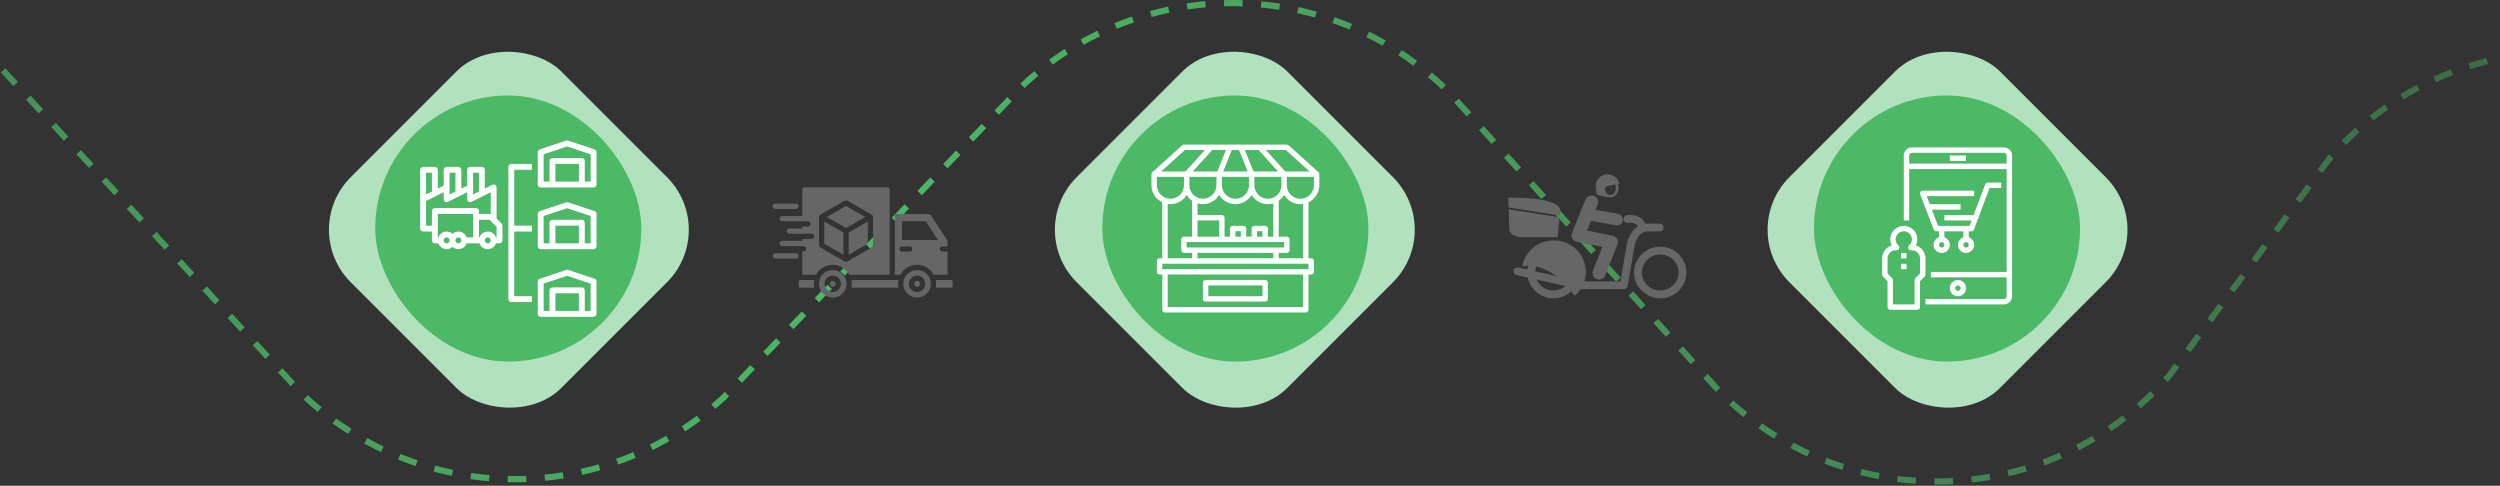 <svg width="808" height="157" viewBox="0 0 808 157" fill="none" xmlns="http://www.w3.org/2000/svg">
<rect x="0" y="0" width="808" height="157" fill="#333333" stroke="none"/>
<g clip-path="url(#clip0_1064_8248)">
<rect x="96.373" y="74.241" width="96.3" height="96.3" rx="24" transform="rotate(-45 96.373 74.241)" fill="#B2E1BD"/>
<rect x="121.272" y="30.857" width="86" height="86" rx="43" fill="#4CB966"/>
<path d="M192.8 69.135C192.8 68.725 192.538 68.362 192.15 68.233L183.6 65.383C183.405 65.318 183.195 65.318 183 65.383L174.45 68.233C174.062 68.362 173.8 68.725 173.8 69.135V79.585C173.8 79.837 173.9 80.078 174.078 80.256C174.256 80.434 174.498 80.534 174.75 80.534H191.85C192.102 80.534 192.344 80.434 192.522 80.256C192.7 80.078 192.8 79.837 192.8 79.585V69.135ZM179.5 78.635V72.934H187.1V78.635H179.5ZM190.9 78.635H189V71.984C189 71.733 188.9 71.491 188.722 71.313C188.544 71.135 188.302 71.034 188.05 71.034H178.55C178.025 71.034 177.6 71.46 177.6 71.984V78.635H175.7V69.82L183.3 67.286L190.9 69.82V78.635Z" fill="white"/>
<path d="M192.8 90.985C192.8 90.575 192.538 90.212 192.15 90.083L183.6 87.233C183.405 87.168 183.195 87.168 183 87.233L174.45 90.083C174.062 90.212 173.8 90.575 173.8 90.985V101.435C173.8 101.687 173.9 101.928 174.078 102.106C174.256 102.285 174.498 102.385 174.75 102.385H191.85C192.102 102.385 192.344 102.285 192.522 102.106C192.7 101.928 192.8 101.687 192.8 101.435V90.985ZM179.5 100.485V94.785H187.1V100.485H179.5ZM190.9 100.485H189V93.835C189 93.583 188.9 93.341 188.722 93.163C188.544 92.985 188.302 92.885 188.05 92.885H178.55C178.025 92.885 177.6 93.31 177.6 93.835V100.485H175.7V91.67L183.3 89.136L190.9 91.67V100.485Z" fill="white"/>
<path d="M192.8 49.185C192.8 48.775 192.538 48.412 192.15 48.283L183.6 45.433C183.405 45.368 183.195 45.368 183 45.433L174.45 48.283C174.062 48.412 173.8 48.775 173.8 49.185V59.635C173.8 59.886 173.9 60.128 174.078 60.306C174.256 60.484 174.498 60.585 174.75 60.585H191.85C192.102 60.585 192.344 60.484 192.522 60.306C192.7 60.128 192.8 59.886 192.8 59.635V49.185ZM179.5 58.685V52.985H187.1V58.685H179.5ZM190.9 58.685H189V52.035C189 51.783 188.9 51.541 188.722 51.363C188.544 51.185 188.302 51.085 188.05 51.085H178.55C178.025 51.085 177.6 51.51 177.6 52.035V58.685H175.7V49.87L183.3 47.336L190.9 49.87V58.685Z" fill="white"/>
<path d="M171.9 54.885V52.985H165.25C164.725 52.985 164.3 53.41 164.3 53.935V96.685C164.3 96.936 164.4 97.178 164.578 97.356C164.756 97.534 164.998 97.635 165.25 97.635H171.9V95.735H166.2V74.835H171.9V72.935H166.2V54.885H171.9Z" fill="white"/>
<path d="M136.75 74.835H139.6V77.685C139.6 77.936 139.7 78.178 139.878 78.356C140.056 78.534 140.298 78.635 140.55 78.635H141.675C141.985 79.533 142.728 80.215 143.65 80.448C144.571 80.682 145.549 80.436 146.25 79.794C146.951 80.436 147.928 80.682 148.85 80.448C149.772 80.215 150.514 79.533 150.825 78.635H154.974C155.234 79.38 155.793 79.983 156.516 80.299C157.239 80.614 158.061 80.614 158.784 80.299C159.507 79.983 160.065 79.38 160.325 78.635H161.45C161.702 78.635 161.943 78.534 162.121 78.356C162.3 78.178 162.4 77.936 162.4 77.685V72.935C162.4 72.683 162.3 72.441 162.121 72.263L160.5 70.641V60.585C160.5 60.255 160.33 59.949 160.049 59.776C159.769 59.603 159.419 59.587 159.125 59.734L156.7 60.948V54.885C156.7 54.633 156.599 54.391 156.421 54.213C156.243 54.035 156.002 53.935 155.75 53.935H151.95C151.425 53.935 151 54.36 151 54.885V59.998L149.1 60.948V54.885C149.1 54.633 149 54.391 148.821 54.213C148.643 54.035 148.402 53.935 148.15 53.935H144.35C143.825 53.935 143.4 54.36 143.4 54.885V59.998L141.5 60.948V54.885C141.5 54.633 141.4 54.391 141.221 54.213C141.043 54.035 140.802 53.935 140.55 53.935H136.75C136.225 53.935 135.8 54.36 135.8 54.885V73.885C135.8 74.136 135.9 74.378 136.078 74.556C136.256 74.734 136.498 74.835 136.75 74.835L136.75 74.835ZM141.5 76.735V69.135H152.9V76.735H150.825C150.514 75.836 149.772 75.154 148.85 74.921C147.929 74.688 146.951 74.933 146.25 75.576C145.549 74.933 144.571 74.688 143.65 74.921C142.728 75.154 141.986 75.836 141.675 76.735H141.5ZM144.35 78.635C143.966 78.635 143.619 78.403 143.472 78.048C143.325 77.693 143.406 77.285 143.678 77.013C143.95 76.741 144.358 76.66 144.713 76.807C145.068 76.954 145.3 77.3 145.3 77.685C145.3 77.936 145.2 78.178 145.022 78.356C144.844 78.534 144.602 78.635 144.35 78.635ZM148.15 78.635C147.766 78.635 147.419 78.403 147.272 78.048C147.125 77.693 147.206 77.285 147.478 77.013C147.75 76.741 148.158 76.66 148.513 76.807C148.868 76.954 149.1 77.3 149.1 77.685C149.1 77.936 149 78.178 148.822 78.356C148.644 78.534 148.402 78.635 148.15 78.635ZM157.65 78.635C157.266 78.635 156.919 78.403 156.772 78.048C156.625 77.693 156.706 77.285 156.978 77.013C157.25 76.741 157.658 76.66 158.013 76.807C158.368 76.954 158.6 77.3 158.6 77.685C158.6 77.936 158.5 78.178 158.322 78.356C158.144 78.534 157.902 78.635 157.65 78.635ZM160.5 76.735H160.325C160.066 75.99 159.507 75.386 158.784 75.07C158.061 74.755 157.239 74.755 156.516 75.07C155.793 75.386 155.234 75.99 154.975 76.735H154.8V71.035H158.207L160.5 73.328L160.5 76.735ZM152.9 55.835H154.8V61.898L152.9 62.848V55.835ZM145.3 55.835H147.2V61.898L145.3 62.848V55.835ZM143.4 63.435V64.385C143.4 64.714 143.57 65.02 143.85 65.193C144.13 65.366 144.48 65.382 144.774 65.235L151 62.122V64.385C151 64.714 151.17 65.02 151.45 65.193C151.73 65.366 152.08 65.382 152.374 65.235L158.6 62.122V69.135H154.8V68.185C154.8 67.933 154.7 67.691 154.522 67.513C154.344 67.335 154.102 67.235 153.85 67.235H140.55C140.025 67.235 139.6 67.66 139.6 68.185V72.935H137.7V64.972L143.4 62.122L143.4 63.435ZM139.6 55.835V61.898L137.7 62.848V55.835H139.6Z" fill="white"/>
</g>
<g clip-path="url(#clip1_1064_8248)">
<rect x="331.002" y="74.241" width="96.3" height="96.3" rx="24" transform="rotate(-45 331.002 74.241)" fill="#B2E1BD"/>
<rect x="356.272" y="30.857" width="86" height="86" rx="43" fill="#4CB966"/>
<path d="M426.406 59.857V56.287C426.403 56.039 426.295 55.803 426.108 55.639L416.483 46.959C416.325 46.816 416.12 46.735 415.906 46.732H382.656C382.439 46.732 382.23 46.814 382.07 46.959L372.445 55.639C372.258 55.803 372.15 56.039 372.147 56.287V59.857C372.15 61.014 372.48 62.146 373.099 63.123C373.719 64.101 374.602 64.882 375.647 65.378V83.482H374.781C374.298 83.482 373.906 83.874 373.906 84.357V87.857C373.906 88.089 373.998 88.312 374.162 88.476C374.326 88.64 374.549 88.732 374.781 88.732H375.656V100.107C375.656 100.339 375.748 100.562 375.912 100.726C376.076 100.89 376.299 100.982 376.531 100.982H422.031C422.263 100.982 422.486 100.89 422.65 100.726C422.814 100.562 422.906 100.339 422.906 100.107V88.732H423.781C424.013 88.732 424.236 88.64 424.4 88.476C424.564 88.312 424.656 88.089 424.656 87.857V84.357C424.656 84.125 424.564 83.902 424.4 83.738C424.236 83.574 424.013 83.482 423.781 83.482H422.906V65.378C423.951 64.882 424.835 64.101 425.454 63.123C426.073 62.146 426.404 61.014 426.406 59.857H426.406ZM424.656 59.857C424.656 61.42 423.822 62.864 422.469 63.646C421.115 64.427 419.447 64.427 418.094 63.646C416.74 62.864 415.906 61.42 415.906 59.857V57.162H424.656V59.857ZM387.031 83.482V81.732H411.531V83.482H387.031ZM383.531 79.982V78.232H415.031V79.982H383.531ZM394.906 57.162H403.656V59.857C403.656 61.42 402.822 62.864 401.469 63.645C400.115 64.427 398.447 64.427 397.094 63.645C395.74 62.864 394.906 61.42 394.906 59.857V57.162ZM405.117 55.412L402.326 48.482H406.771L413.053 55.412H405.117ZM403.236 55.412H395.361L398.117 48.482H400.444L403.236 55.412ZM393.444 55.412H385.508L391.791 48.482H396.236L393.444 55.412ZM384.406 57.162H393.156V59.857C393.156 61.42 392.322 62.864 390.968 63.645C389.615 64.427 387.947 64.427 386.593 63.645C385.24 62.864 384.406 61.42 384.406 59.857V57.162ZM387.031 71.232H394.031V76.482H387.031V71.232ZM401.031 76.482H399.281V74.732H401.031V76.482ZM408.031 76.482H406.281V74.732H408.031V76.482ZM409.781 76.482V73.857C409.781 73.625 409.689 73.402 409.524 73.238C409.36 73.074 409.138 72.982 408.906 72.982H405.406C404.923 72.982 404.531 73.374 404.531 73.857V76.482H402.781V73.857C402.781 73.625 402.689 73.402 402.524 73.238C402.36 73.074 402.138 72.982 401.906 72.982H398.406C397.923 72.982 397.531 73.374 397.531 73.857V76.482H395.781V70.357C395.781 70.125 395.689 69.902 395.524 69.738C395.36 69.574 395.138 69.482 394.906 69.482H387.031V65.728C387.599 65.894 388.189 65.979 388.781 65.982C390.933 65.979 392.927 64.846 394.031 62.998C395.138 64.841 397.131 65.968 399.281 65.968C401.431 65.968 403.423 64.841 404.531 62.998C405.635 64.846 407.628 65.979 409.781 65.982C410.373 65.979 410.962 65.894 411.531 65.728V76.482L409.781 76.482ZM409.781 64.232C408.621 64.232 407.508 63.771 406.687 62.951C405.867 62.13 405.406 61.017 405.406 59.857V57.162H414.156V59.857C414.156 61.017 413.695 62.13 412.875 62.951C412.054 63.771 410.941 64.232 409.781 64.232ZM423.256 55.412H415.381L409.133 48.482H415.573L423.256 55.412ZM382.988 48.482H389.428L383.145 55.412H375.27L382.988 48.482ZM373.905 59.857V57.162H382.655V59.857C382.655 61.42 381.821 62.864 380.468 63.646C379.114 64.427 377.446 64.427 376.093 63.646C374.739 62.864 373.905 61.42 373.905 59.857ZM377.405 65.912C377.695 65.957 377.987 65.981 378.28 65.982C380.433 65.979 382.426 64.847 383.53 62.998C383.976 63.74 384.572 64.382 385.28 64.88V76.481H382.655C382.172 76.481 381.78 76.873 381.78 77.356V80.856C381.78 81.089 381.873 81.311 382.037 81.475C382.201 81.639 382.423 81.731 382.655 81.731H385.28V83.481H377.405V65.912ZM421.155 99.232H377.405V88.732H421.155V99.232ZM422.905 86.982H375.655V85.232H422.905V86.982ZM421.155 83.482H413.28V81.732H415.905C416.137 81.732 416.36 81.64 416.524 81.476C416.688 81.312 416.78 81.089 416.78 80.857V77.357C416.78 77.125 416.688 76.902 416.524 76.738C416.36 76.574 416.137 76.482 415.905 76.482H413.28V64.88C413.989 64.382 414.585 63.741 415.03 62.999C416.134 64.847 418.128 65.98 420.28 65.982C420.573 65.981 420.866 65.958 421.155 65.912V83.482Z" fill="white"/>
<path d="M389.656 97.482H408.906C409.138 97.482 409.361 97.39 409.525 97.226C409.689 97.062 409.781 96.839 409.781 96.607V91.357C409.781 91.125 409.689 90.902 409.525 90.738C409.361 90.574 409.138 90.482 408.906 90.482H389.656C389.173 90.482 388.781 90.874 388.781 91.357V96.607C388.781 96.839 388.873 97.062 389.037 97.226C389.201 97.39 389.424 97.482 389.656 97.482ZM390.531 92.232H408.031V95.732H390.531V92.232Z" fill="white"/>
</g>
<g clip-path="url(#clip2_1064_8248)">
<rect x="561.352" y="74.241" width="96.3" height="96.3" rx="24" transform="rotate(-45 561.352 74.241)" fill="#B2E1BD"/>
<rect x="586.272" y="30.857" width="86" height="86" rx="43" fill="#4CB966"/>
<path d="M608.297 83.507V88.757C608.297 88.99 608.389 89.212 608.554 89.376L610.048 90.869V99.257C610.048 99.741 610.44 100.132 610.923 100.132H619.673C620.155 100.132 620.548 99.741 620.548 99.257V90.869L622.041 89.375C622.206 89.212 622.298 88.99 622.298 88.757V83.507C622.298 81.543 620.998 79.878 619.213 79.326C619.673 78.417 619.798 77.364 619.542 76.311C619.159 74.731 617.889 73.479 616.308 73.121C614.978 72.822 613.614 73.126 612.568 73.962C611.523 74.798 610.923 76.045 610.923 77.382C610.923 78.061 611.085 78.725 611.387 79.325C609.6 79.876 608.298 81.542 608.298 83.507L608.297 83.507ZM610.047 83.507C610.047 82.06 611.225 80.882 612.672 80.882H613.004C613.369 80.882 613.696 80.655 613.823 80.315C613.951 79.975 613.855 79.588 613.58 79.349C612.995 78.836 612.672 78.138 612.672 77.382C612.672 76.579 613.033 75.832 613.66 75.329C614.298 74.82 615.101 74.641 615.921 74.828C616.845 75.036 617.616 75.798 617.841 76.724C618.08 77.705 617.77 78.686 617.014 79.348C616.74 79.588 616.643 79.972 616.771 80.314C616.899 80.655 617.226 80.881 617.59 80.881H617.922C619.37 80.881 620.547 82.059 620.547 83.506V88.394L619.054 89.888C618.889 90.052 618.797 90.274 618.797 90.507V98.382H611.797V90.507C611.797 90.274 611.706 90.052 611.541 89.888L610.047 88.395L610.047 83.507Z" fill="white"/>
<path d="M650.297 95.757V50.257C650.297 48.809 649.12 47.632 647.672 47.632H617.922C616.475 47.632 615.297 48.809 615.297 50.257V71.257H617.047V54.632H648.547V87.882H624.047V89.632H648.547V95.757C648.547 96.24 648.154 96.632 647.672 96.632H622.297V98.382H647.672C649.12 98.382 650.297 97.204 650.297 95.757ZM617.047 52.882V50.257C617.047 49.774 617.44 49.382 617.922 49.382H647.672C648.154 49.382 648.547 49.774 648.547 50.257V52.882H617.047Z" fill="white"/>
<path d="M635.422 93.132C635.422 91.684 634.245 90.507 632.797 90.507C631.35 90.507 630.172 91.684 630.172 93.132C630.172 94.579 631.35 95.757 632.797 95.757C634.245 95.757 635.422 94.579 635.422 93.132ZM631.922 93.132C631.922 92.649 632.315 92.257 632.797 92.257C633.279 92.257 633.672 92.649 633.672 93.132C633.672 93.615 633.279 94.007 632.797 94.007C632.315 94.007 631.922 93.615 631.922 93.132Z" fill="white"/>
<path d="M630.172 50.257H635.422V52.007H630.172V50.257Z" fill="white"/>
<path d="M638.047 63.382V61.632H621.422C621.134 61.632 620.864 61.774 620.701 62.011C620.538 62.249 620.502 62.552 620.606 62.822L624.981 74.197C625.111 74.534 625.435 74.757 625.797 74.757H626.672V76.668C625.656 77.03 624.922 77.992 624.922 79.132C624.922 80.579 626.1 81.757 627.547 81.757C628.995 81.757 630.172 80.579 630.172 79.132C630.172 77.993 629.438 77.03 628.422 76.668V74.757H634.547V76.668C633.531 77.03 632.797 77.992 632.797 79.132C632.797 80.579 633.975 81.757 635.422 81.757C636.87 81.757 638.047 80.579 638.047 79.132C638.047 77.993 637.313 77.03 636.297 76.668V74.757H637.172C637.537 74.757 637.864 74.53 637.992 74.19L643.029 60.757H646.797V59.007H642.422C642.058 59.007 641.731 59.233 641.603 59.574L637.879 69.507H628.423V71.257H637.223L636.566 73.007H626.398L624.379 67.757H633.672V66.007H623.706L622.696 63.382L638.047 63.382ZM627.547 80.007C627.065 80.007 626.672 79.615 626.672 79.132C626.672 78.649 627.065 78.257 627.547 78.257C628.029 78.257 628.422 78.649 628.422 79.132C628.422 79.615 628.029 80.007 627.547 80.007ZM635.422 80.007C634.94 80.007 634.547 79.615 634.547 79.132C634.547 78.649 634.94 78.257 635.422 78.257C635.904 78.257 636.297 78.649 636.297 79.132C636.297 79.615 635.904 80.007 635.422 80.007Z" fill="white"/>
<path d="M614.422 81.757H616.172V83.507H614.422V81.757Z" fill="white"/>
<path d="M614.422 85.257H616.172V87.007H614.422V85.257Z" fill="white"/>
</g>
<path d="M1 22.75L97.272 126.973C135.234 163.594 195.175 164.233 233.908 128.429L330.739 27.437C369.775 -8.647 430.28 -7.678 468.14 29.638L556.146 126.973C597.036 167.275 663.454 164.709 701.113 121.372L753.073 50.983C768.011 33.794 787.35 23.09 807.772 18.842" stroke="url(#paint0_linear_1064_8248)" stroke-width="2" stroke-dasharray="6 6"/>
<path fill-rule="evenodd" clip-rule="evenodd" d="M263.131 90.493H258.478C258.297 90.493 258.149 90.642 258.149 90.822V92.638C258.149 92.818 258.297 92.967 258.478 92.967H263.131C262.965 92.154 262.965 91.305 263.131 90.493V90.493ZM269.154 89.084C270.615 89.084 271.799 90.268 271.799 91.729C271.799 93.19 270.615 94.374 269.154 94.374C267.694 94.374 266.509 93.19 266.509 91.729C266.508 90.269 267.693 89.084 269.154 89.084ZM267.235 70.13L273.437 73.711L279.639 70.13L273.437 66.549L267.235 70.13ZM274.285 75.171L280.48 71.595V78.757L274.285 82.333V75.171ZM272.589 75.171V82.333L266.393 78.757V71.594L272.589 75.171ZM257.26 81.854H250.564C250.095 81.854 249.716 82.233 249.716 82.702C249.716 83.171 250.095 83.55 250.564 83.55H257.26C257.729 83.55 258.108 83.171 258.108 82.702C258.108 82.234 257.728 81.854 257.26 81.854ZM269.154 87.279C266.696 87.279 264.703 89.271 264.703 91.73C264.703 94.188 266.696 96.18 269.154 96.18C271.612 96.18 273.605 94.188 273.605 91.73C273.605 89.271 271.612 87.279 269.154 87.279ZM270.103 91.73C270.103 91.205 269.677 90.78 269.153 90.78C268.628 90.78 268.203 91.205 268.203 91.73C268.203 92.254 268.628 92.679 269.153 92.679C269.677 92.679 270.103 92.254 270.103 91.73ZM297.346 91.73C297.346 91.205 296.921 90.78 296.397 90.78C295.872 90.78 295.447 91.205 295.447 91.73C295.447 92.254 295.872 92.679 296.397 92.679C296.921 92.679 297.346 92.254 297.346 91.73ZM300.847 91.73C300.847 94.188 298.855 96.18 296.397 96.18C293.938 96.18 291.946 94.188 291.946 91.73C291.946 89.271 293.938 87.279 296.397 87.279C298.856 87.279 300.847 89.271 300.847 91.73ZM296.397 89.084C297.857 89.084 299.042 90.269 299.042 91.73C299.042 93.19 297.857 94.375 296.397 94.375C294.936 94.375 293.751 93.19 293.751 91.73C293.752 90.269 294.936 89.084 296.397 89.084ZM250.563 67.517H257.259C257.728 67.517 258.107 67.138 258.107 66.669C258.107 66.201 257.728 65.821 257.259 65.821H250.563C250.095 65.821 249.715 66.201 249.715 66.669C249.715 67.138 250.095 67.517 250.563 67.517ZM260.556 80.39C260.556 79.921 260.176 79.542 259.707 79.542H252.84C252.371 79.542 251.992 79.162 251.992 78.693C251.992 78.225 252.371 77.845 252.84 77.845H259.324V77.23H262.328C262.797 77.23 263.176 76.85 263.176 76.381C263.176 75.913 262.797 75.533 262.328 75.533H255.117C254.649 75.533 254.269 75.153 254.269 74.685C254.269 74.216 254.649 73.837 255.117 73.837H259.324V73.221H261.14C261.608 73.221 261.988 72.841 261.988 72.373C261.988 71.904 261.608 71.525 261.14 71.525H252.84C252.371 71.525 251.992 71.145 251.992 70.676C251.992 70.208 252.371 69.828 252.84 69.828H259.324V61.181C259.324 60.846 259.597 60.575 259.931 60.575H286.941C287.275 60.575 287.546 60.847 287.546 61.181V88.797H274.555C273.48 86.82 271.414 85.583 269.152 85.583C266.889 85.583 264.824 86.82 263.748 88.797H259.324V81.239H259.706C260.176 81.239 260.555 80.859 260.555 80.39L260.556 80.39ZM264.697 79.242V70.13C264.697 69.838 264.853 69.554 265.124 69.398L273.004 64.849C273.257 64.698 273.583 64.685 273.857 64.842L281.68 69.359C281.972 69.492 282.175 69.788 282.175 70.13V79.242C282.175 79.534 282.019 79.818 281.748 79.974L273.868 84.523C273.615 84.674 273.289 84.688 273.015 84.53L265.192 80.014C264.899 79.879 264.697 79.584 264.697 79.242ZM289.243 69.187V88.796H290.993C292.068 86.819 294.134 85.582 296.396 85.582C298.659 85.582 300.724 86.819 301.8 88.796H306.224L306.225 81.326H304.597C304.128 81.326 303.749 80.946 303.749 80.477C303.749 80.009 304.128 79.629 304.597 79.629H306.225V78.272C306.225 77.96 306.155 77.715 305.986 77.453L301.078 69.874C300.784 69.42 300.351 69.187 299.811 69.187L289.243 69.187V69.187ZM303.142 77.576H291.529V71.491H299.202L303.142 77.576ZM294.004 79.63C294.472 79.63 294.852 80.009 294.852 80.478C294.852 80.946 294.472 81.326 294.004 81.326H291.528C291.06 81.326 290.68 80.946 290.68 80.478C290.68 80.009 291.06 79.63 291.528 79.63H294.004ZM302.419 90.493C302.585 91.306 302.585 92.154 302.419 92.967H307.538C307.719 92.967 307.867 92.818 307.867 92.638V90.822C307.867 90.642 307.719 90.493 307.538 90.493L302.419 90.493ZM275.175 90.493C275.341 91.306 275.341 92.154 275.175 92.967H290.374C290.208 92.154 290.208 91.306 290.374 90.493H275.175Z" fill="#666666"/>
<path d="M522.606 72.846C522.492 72.846 522.377 72.836 522.262 72.815L514.218 71.375L512.936 74.53L521.229 76.193C521.843 76.316 522.372 76.701 522.671 77.243C522.97 77.785 523.011 78.43 522.782 79.004L518.787 89.032C518.459 89.856 517.657 90.359 516.81 90.359C516.552 90.359 516.291 90.312 516.036 90.215C514.943 89.793 514.407 88.581 514.834 87.505L517.907 79.793L509.597 78.126C508.98 78.003 508.45 77.616 508.152 77.071C507.852 76.525 507.816 75.877 508.049 75.302L512.444 64.488C512.879 63.416 514.115 62.896 515.203 63.324C516.292 63.752 516.821 64.969 516.386 66.04L515.666 67.814L522.946 69.118C523.983 69.303 524.67 70.281 524.482 71.303C524.314 72.21 523.511 72.846 522.605 72.846L522.606 72.846Z" fill="#666666"/>
<path d="M504.227 68.804L504.139 69.677L487.565 67.04L487.45 63.889C487.45 63.889 505.626 63.299 504.228 68.804L504.227 68.804Z" fill="#666666"/>
<path d="M503.428 76.669H491.244C491.244 76.669 488.648 76.276 487.848 74.703L487.587 67.642L504.079 70.265L503.428 76.669Z" fill="#666666"/>
<path d="M490.728 86.457L493.673 87.117C493.723 86.691 493.803 86.267 493.922 85.847C493.44 85.882 493.002 85.968 492.619 86.11L492.014 85.766C492.236 84.747 492.616 83.744 493.174 82.793C496.041 77.902 502.394 76.227 507.361 79.051C511.65 81.488 513.499 86.482 512.079 90.948H523.725L525.738 79.259C525.798 78.79 526.384 75.006 529.387 73.169C529.122 72.613 528.352 71.828 526.11 72.019C525.414 72.074 524.792 71.568 524.73 70.879C524.669 70.189 525.188 69.581 525.889 69.521C527.893 69.349 529.475 69.744 530.597 70.696C531.204 71.211 531.553 71.791 531.762 72.29C531.767 72.289 531.772 72.288 531.776 72.287C531.847 72.275 531.919 72.27 531.991 72.27H536.386C537.089 72.27 537.659 72.831 537.659 73.524C537.659 74.216 537.089 74.778 536.386 74.778H532.106C528.813 75.409 528.284 79.416 528.263 79.583C528.261 79.606 528.258 79.629 528.254 79.651L526.056 92.413C525.952 93.016 525.421 93.457 524.8 93.457H510.881C510.377 94.224 509.787 94.906 509.127 95.493L508.306 95.028C508.213 94.731 508.076 94.421 507.906 94.104C505.256 96.588 501.16 97.183 497.836 95.293C495.648 94.049 494.247 91.981 493.786 89.716L490.163 88.903C489.477 88.749 489.047 88.077 489.203 87.402C489.36 86.726 490.046 86.303 490.729 86.457L490.728 86.457ZM501.256 88.068C499.509 87.075 497.907 86.436 496.507 86.103C496.318 86.618 496.21 87.147 496.174 87.677L503.104 89.23C502.523 88.829 501.908 88.438 501.256 88.068H501.256ZM499.109 93.119C501.36 94.399 504.114 94.046 505.969 92.445L496.632 90.353C497.115 91.478 497.955 92.463 499.109 93.119L499.109 93.119Z" fill="#666666"/>
<path d="M536.585 79.741C541.252 79.741 545.05 83.478 545.05 88.072C545.05 92.667 541.252 96.405 536.585 96.405C531.918 96.405 528.12 92.667 528.12 88.072C528.12 83.478 531.918 79.741 536.585 79.741ZM536.585 93.897C539.848 93.897 542.502 91.284 542.502 88.073C542.502 84.861 539.848 82.248 536.585 82.248C533.323 82.248 530.668 84.861 530.668 88.073C530.668 91.284 533.323 93.897 536.585 93.897Z" fill="#666666"/>
<path d="M523.017 59.845C523.39 61.721 522.451 63.486 520.923 63.781C520.713 63.821 520.503 63.829 520.296 63.812C520.304 63.82 520.31 63.826 520.31 63.826C514.902 63.028 516.209 62.891 515.802 60.841C515.394 58.792 516.752 56.805 518.834 56.403C520.917 56.002 522.936 57.339 523.343 59.388L522.924 59.468C522.959 59.592 522.992 59.716 523.017 59.845L523.017 59.845ZM522.189 60.005C522.164 59.875 522.129 59.751 522.091 59.629L519.572 60.114C518.336 60.496 518.672 61.569 519.229 62.464C519.676 62.869 520.222 63.07 520.762 62.965C521.832 62.759 522.473 61.431 522.189 60.005L522.189 60.005Z" fill="#666666"/>
<defs>
<linearGradient id="paint0_linear_1064_8248" x1="-474.237" y1="126.136" x2="997.017" y2="120.786" gradientUnits="userSpaceOnUse">
<stop stop-color="#4CB966" stop-opacity="0.2"/>
<stop offset="0.514" stop-color="#4CB966"/>
<stop offset="1" stop-color="#4CB966" stop-opacity="0.2"/>
</linearGradient>
<clipPath id="clip0_1064_8248">
<rect x="96.373" y="74.241" width="96.3" height="96.3" rx="24" transform="rotate(-45 96.373 74.241)" fill="white"/>
</clipPath>
<clipPath id="clip1_1064_8248">
<rect x="331.002" y="74.241" width="96.3" height="96.3" rx="24" transform="rotate(-45 331.002 74.241)" fill="white"/>
</clipPath>
<clipPath id="clip2_1064_8248">
<rect x="561.352" y="74.241" width="96.3" height="96.3" rx="24" transform="rotate(-45 561.352 74.241)" fill="white"/>
</clipPath>
</defs>
</svg>
